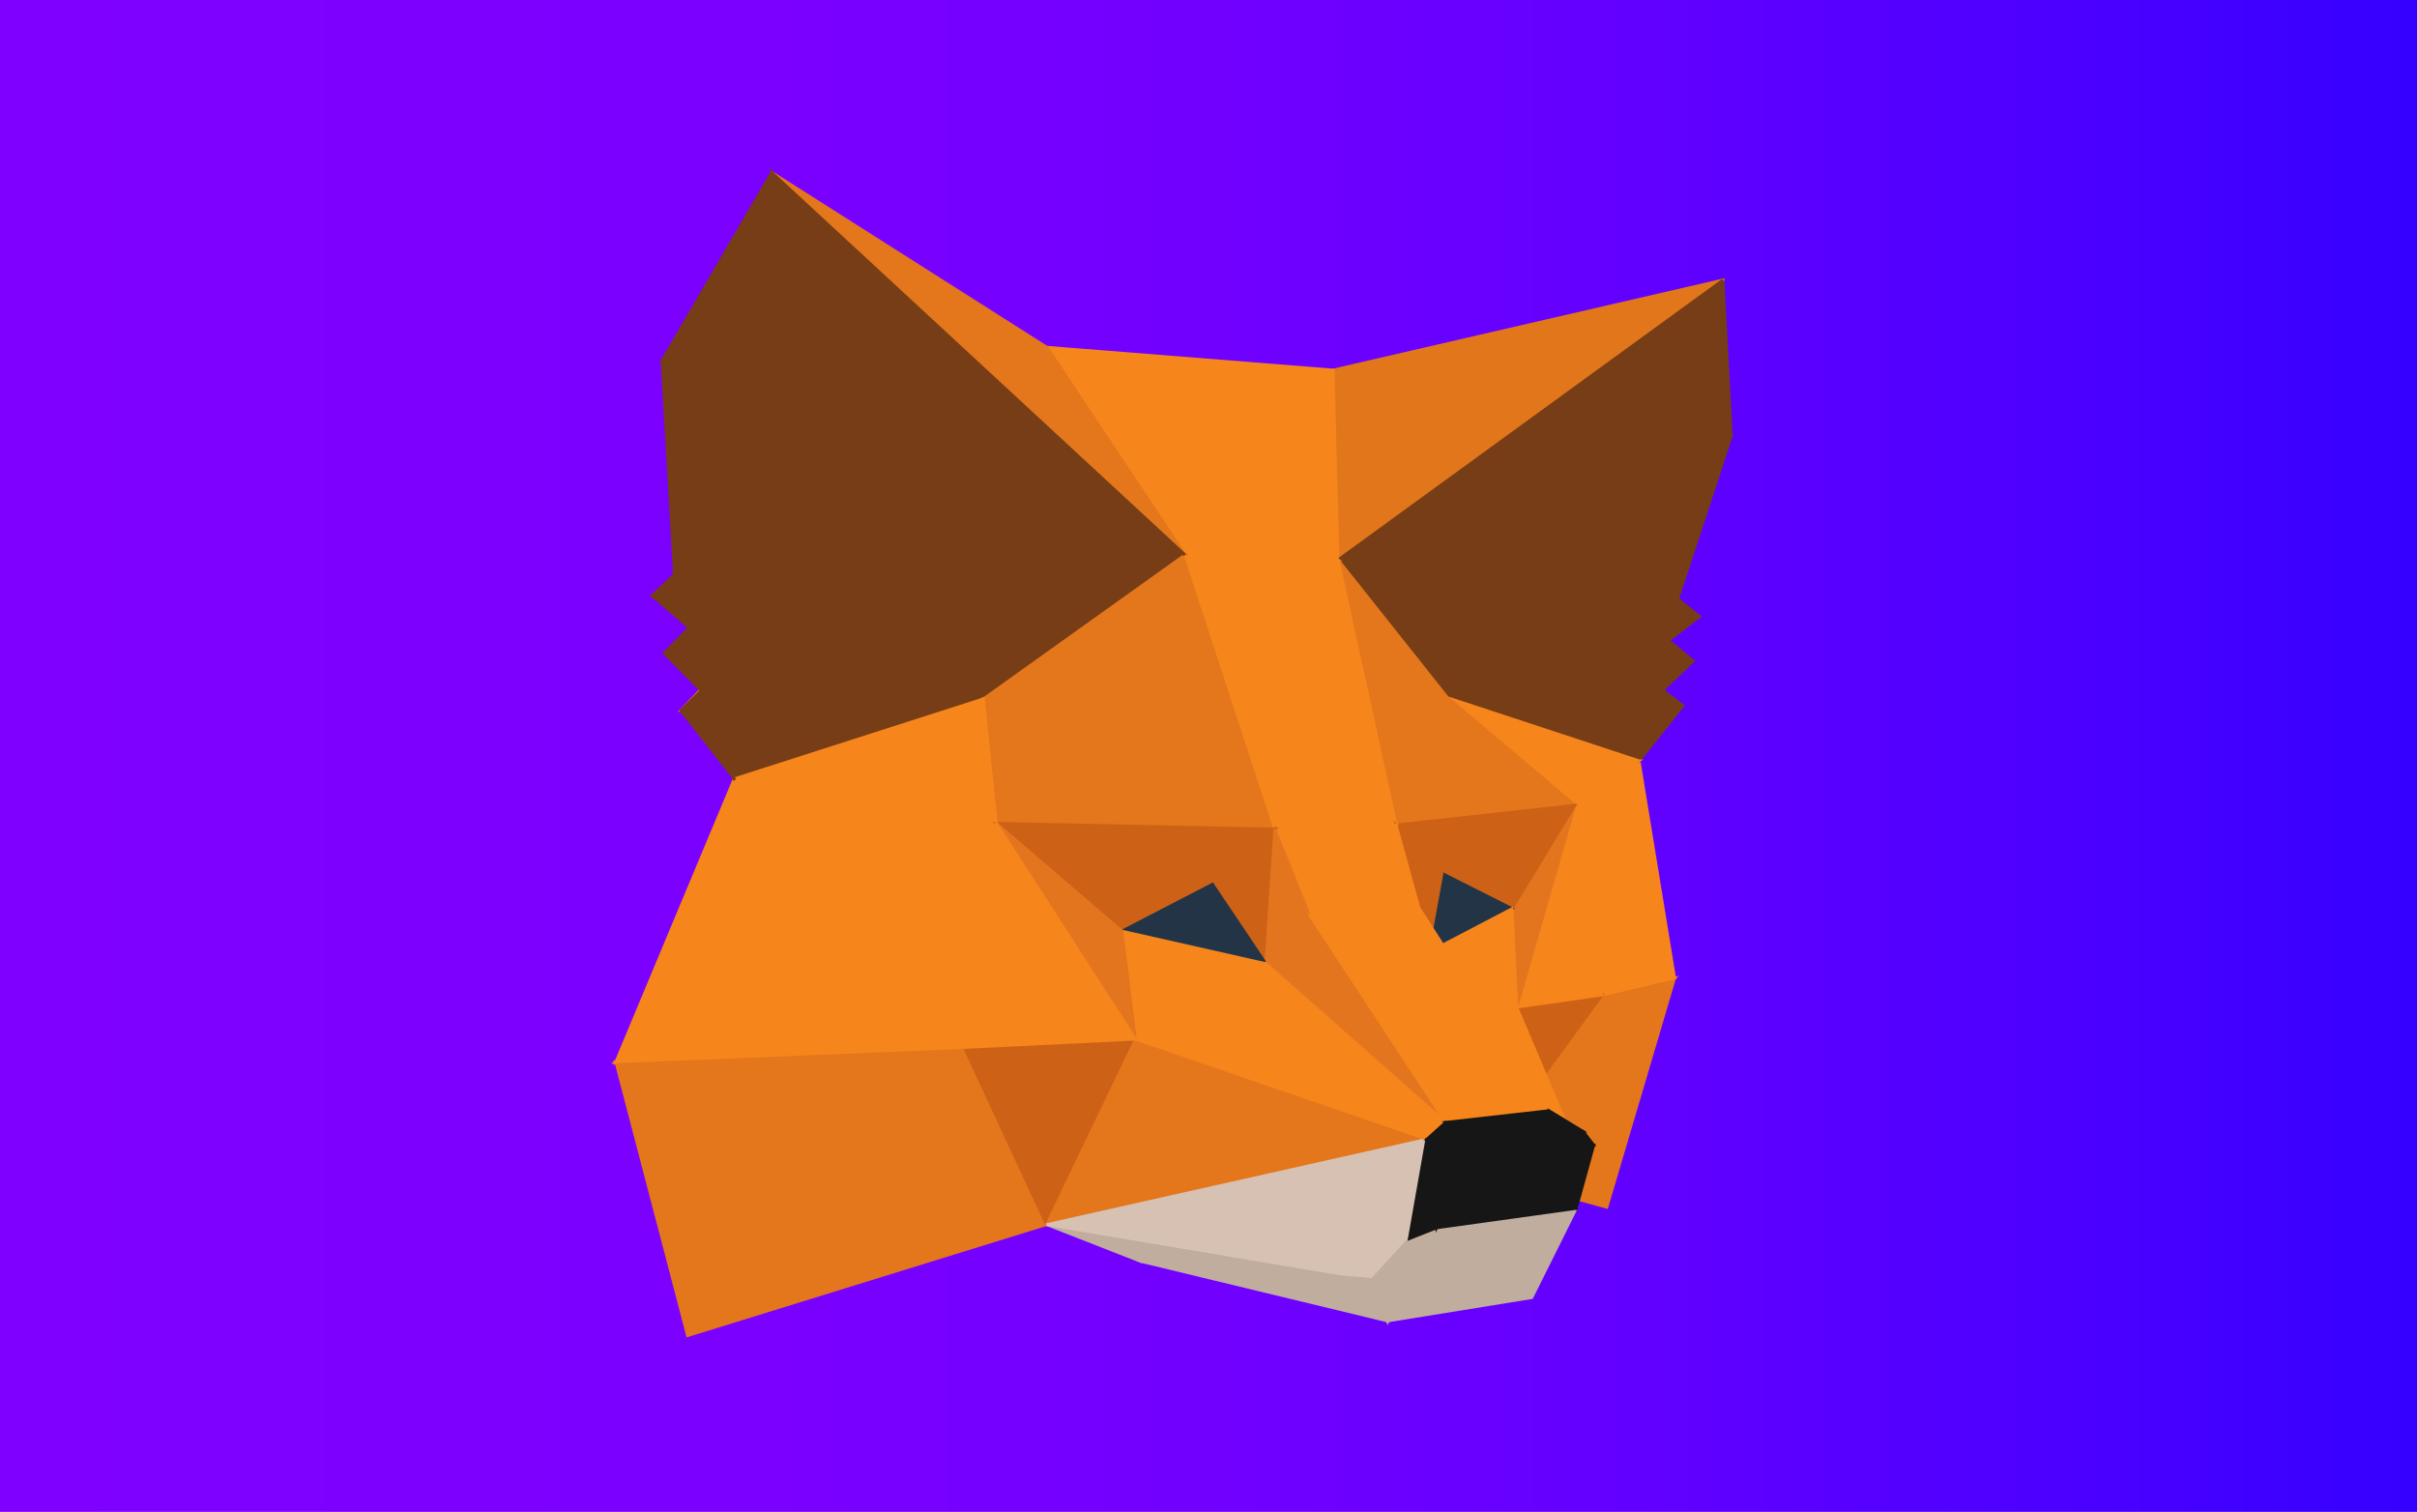 <svg width="900" height="563" xmlns="http://www.w3.org/2000/svg" xml:space="preserve" version="1.1">
 <defs>
  <linearGradient y2="0.5" x2="1" y1="0.5" x1="0" id="SVGID_1_">
   <stop stop-color="#7F00FF" offset="0"/>
   <stop stop-color="#7C00FF" offset="0.275"/>
   <stop stop-color="#7200FF" offset="0.49"/>
   <stop stop-color="#6100FF" offset="0.685"/>
   <stop stop-color="#4A00FF" offset="0.867"/>
   <stop stop-color="#3400FF" offset="1"/>
  </linearGradient>
 </defs>
 <g>
  <title>Layer 1</title>
  <rect id="svg_1" fill="url(#SVGID_1_)" height="563" width="900" class="st0"/>
  <g>
   <path stroke="#e4761b" fill="#e4761b" d="m623.588,364.211l-25.251,85.377l-49.571,-13.557l74.822,-71.821z" class="st0"/>
   <path stroke="#e4761b" fill="#e4761b" d="m548.767,436.032l47.811,-65.508l27.01,-6.313l-74.822,71.821z" class="st0"/>
   <path stroke="#f6851b" fill="#f6851b" d="m586.436,299.842l37.152,64.369l-27.01,6.313l-10.142,-70.682zm0,0l23.906,-16.558l13.246,80.927l-37.152,-64.369z" class="st1"/>
   <path stroke="#763d16" fill="#763d16" d="m556.011,251.202l68.716,-28.149l-3.415,15.42l-65.301,12.729zm63.128,5.795l-63.128,-5.795l65.301,-12.729l-2.173,18.524z" class="st2"/>
   <path stroke="#763d16" fill="#763d16" d="m619.139,256.998l-8.796,26.286l-54.331,-32.081l63.128,5.795zm13.764,-27.424l-11.591,8.9l3.415,-15.42l8.176,6.52zm-13.764,27.424l2.173,-18.524l9.21,7.658l-11.384,10.866z" class="st2"/>
   <path stroke="#e2761b" fill="#e2761b" d="m495.471,415.231l17.179,5.485l36.117,15.316l-53.296,-20.801z" class="st3"/>
   <path stroke="#763d16" fill="#763d16" d="m610.342,283.284l8.796,-26.286l7.555,5.795l-16.351,20.491zm0,0l-71.303,-23.492l16.972,-8.589l54.331,32.081z" class="st2"/>
   <path stroke="#763d16" fill="#763d16" d="m572.983,170.585l-16.972,80.617l-16.972,8.589l33.944,-89.206z" class="st2"/>
   <path stroke="#763d16" fill="#763d16" d="m624.727,223.054l-68.716,28.149l16.972,-80.617l51.744,52.468z" class="st2"/>
   <path stroke="#763d16" fill="#763d16" d="m572.983,170.585l71.717,-8.279l-19.973,60.747l-51.744,-52.468z" class="st2"/>
   <path stroke="#f6851b" fill="#f6851b" d="m610.342,283.284l-23.906,16.558l-47.397,-40.05l71.303,23.492z" class="st1"/>
   <path stroke="#763d16" fill="#763d16" d="m641.595,104.25l3.105,58.057l-71.717,8.279l68.612,-66.336z" class="st2"/>
   <path stroke="#e2761b" fill="#e2761b" d="m641.595,104.25l-143.331,104.212l-1.863,-70.682l145.193,-33.53z" class="st3"/>
   <path stroke="#f6851b" fill="#f6851b" d="m389.81,129.294l106.592,8.486l1.863,70.682l-108.455,-79.168z" class="st1"/>
   <path stroke="#763d16" fill="#763d16" d="m539.039,259.792l-40.774,-51.33l74.718,-37.877l-33.944,89.206z" class="st2"/>
   <path stroke="#e4761b" fill="#e4761b" d="m539.039,259.792l47.397,40.05l-66.543,7.348l19.145,-47.397z" class="st0"/>
   <path stroke="#e4761b" fill="#e4761b" d="m519.894,307.189l-21.629,-98.727l40.774,51.33l-19.145,47.397z" class="st0"/>
   <path stroke="#763d16" fill="#763d16" d="m572.983,170.585l-74.718,37.877l143.331,-104.212l-68.612,66.336z" class="st2"/>
   <path stroke="#c0ad9e" fill="#c0ad9e" d="m390.741,434.376l33.841,35.289l-46.052,-41.913l12.212,6.623z" class="st4"/>
   <path stroke="#cd6116" fill="#cd6116" d="m548.767,436.032l16.041,-60.954l31.771,-4.553l-47.811,65.508z" class="st5"/>
   <path stroke="#e2761b" fill="#e2761b" d="m253.516,264.552l58.574,-61.575l-51.019,54.228l-7.555,7.348z" class="st3"/>
   <path stroke="#f6851b" fill="#f6851b" d="m596.578,370.524l-31.771,4.553l21.629,-75.236l10.142,70.682zm-98.313,-162.062l-57.022,-1.863l-51.433,-77.305l108.455,79.168z" class="st1"/>
   <path stroke="#e4751f" fill="#e4751f" d="m586.436,299.842l-21.629,75.236l-1.759,-36.738l23.388,-38.497z" class="st6"/>
   <path stroke="#cd6116" fill="#cd6116" d="m519.894,307.189l66.543,-7.348l-23.388,38.497l-43.154,-31.15z" class="st5"/>
   <path stroke="#f6851b" fill="#f6851b" d="m441.243,206.599l57.022,1.863l21.629,98.727l-78.651,-100.59z" class="st1"/>
   <path stroke="#e4761b" fill="#e4761b" d="m441.243,206.599l-153.886,-142.399l102.453,65.094l51.433,77.305zm-51.537,249.406l-133.706,41.395l-26.7,-101.935l160.406,60.54z" class="st0"/>
   <path stroke="#763d16" fill="#763d16" d="m273.386,290.01l50.502,-39.636l42.327,9.831l-92.829,29.804z" class="st2"/>
   <path stroke="#763d16" fill="#763d16" d="m366.214,260.206l-42.327,-9.831l22.664,-93.553l19.663,103.384z" class="st2"/>
   <path stroke="#763d16" fill="#763d16" d="m261.071,257.205l62.817,-6.83l-50.502,39.636l-12.315,-32.806z" class="st2"/>
   <path stroke="#cd6116" fill="#cd6116" d="m563.048,338.339l-26.079,-13.143l-17.075,-18.007l43.154,31.15z" class="st5"/>
   <path stroke="#763d16" fill="#763d16" d="m261.071,257.205l-4.45,-23.492l67.267,16.662l-62.817,6.83z" class="st2"/>
   <path stroke="#233447" fill="#233447" d="m531.588,354.794l5.381,-29.598l26.079,13.143l-31.46,16.455z" class="st7"/>
   <path stroke="#f6851b" fill="#f6851b" d="m564.807,375.077l-33.22,-20.284l31.46,-16.455l1.759,36.738z" class="st1"/>
   <path stroke="#763d16" fill="#763d16" d="m323.888,250.375l-67.267,-16.662l-5.485,-19.766l72.752,36.428zm22.664,-93.553l-22.664,93.553l-72.752,-36.428l95.416,-57.125zm0,0l94.691,49.778l-75.029,53.607l-19.663,-103.384z" class="st2"/>
   <path stroke="#e4761b" fill="#e4761b" d="m366.214,260.206l75.029,-53.607l33.427,102.142l-108.455,-48.536zm108.455,48.536l-103.695,-2.173l-4.76,-46.363l108.455,48.536z" class="st0"/>
   <path stroke="#f6851b" fill="#f6851b" d="m273.386,290.01l92.829,-29.804l4.76,46.363l-97.589,-16.558zm246.508,17.179l-45.224,1.552l-33.427,-102.142l78.651,100.59z" class="st1"/>
   <path stroke="#cd6116" fill="#cd6116" d="m536.969,325.196l-5.381,29.598l-11.694,-47.604l17.075,18.007z" class="st5"/>
   <path stroke="#763d16" fill="#763d16" d="m287.357,64.2l153.886,142.399l-94.691,-49.778l-59.195,-92.622z" class="st2"/>
   <path stroke="#e4761b" fill="#e4761b" d="m229.3,395.464l129.774,-5.381l30.632,65.922l-160.406,-60.54z" class="st0"/>
   <path stroke="#cd6116" fill="#cd6116" d="m389.706,456.005l-30.632,-65.922l63.748,-3.105l-33.116,69.026z" class="st5"/>
   <path stroke="#f6851b" fill="#f6851b" d="m531.588,354.794l33.22,20.284l18.317,43.154l-51.537,-63.438zm-160.613,-48.225l-141.675,88.896l44.086,-105.454l97.589,16.558zm-11.901,83.515l-129.774,5.381l141.675,-88.896l-11.901,83.515zm160.82,-82.894l8.486,30.839l-40.981,2.38l32.495,-33.22zm-32.495,33.22l-12.729,-31.667l45.224,-1.552l-32.495,33.22z" class="st1"/>
   <path stroke="#c0ad9e" fill="#c0ad9e" d="m424.581,469.665l-34.875,-13.66l121.288,20.387l-86.412,-6.727z" class="st4"/>
   <path stroke="#763d16" fill="#763d16" d="m273.386,290.01l-19.87,-25.458l7.555,-7.348l12.315,32.806z" class="st2"/>
   <path stroke="#d7c1b3" fill="#d7c1b3" d="m524.758,461.283l-13.764,15.109l-121.288,-20.387l135.052,5.278z" class="st8"/>
   <path stroke="#e4761b" fill="#e4761b" d="m531.277,424.234l-141.571,31.771l33.116,-69.026l108.455,37.256z" class="st0"/>
   <path stroke="#d7c1b3" fill="#d7c1b3" d="m389.706,456.005l141.571,-31.771l-6.52,37.049l-135.052,-5.278z" class="st8"/>
   <path stroke="#763d16" fill="#763d16" d="m251.136,213.947l-4.657,-79.582l100.073,22.457l-95.416,57.125zm9.935,43.258l-13.764,-13.971l9.314,-9.521l4.45,23.492z" class="st2"/>
   <path stroke="#cd6116" fill="#cd6116" d="m451.488,329.232l23.181,-20.491l-3.312,50.088l-19.87,-29.598z" class="st5"/>
   <path stroke="#cd6116" fill="#cd6116" d="m474.67,308.742l-23.181,20.491l-33.737,17.489l56.918,-37.98z" class="st5"/>
   <path stroke="#f6851b" fill="#f6851b" d="m583.125,418.232l-6.313,-4.657l-45.224,-58.781l51.537,63.438z" class="st1"/>
   <path stroke="#cd6116" fill="#cd6116" d="m417.751,346.722l-46.776,-40.153l103.695,2.173l-56.918,37.98z" class="st5"/>
   <path stroke="#e4751f" fill="#e4751f" d="m471.358,358.83l3.312,-50.088l12.729,31.667l-16.041,18.421z" class="st6"/>
   <path stroke="#763d16" fill="#763d16" d="m242.753,221.812l8.383,-7.865l5.485,19.766l-13.867,-11.901z" class="st2"/>
   <path stroke="#233447" fill="#233447" d="m471.358,358.83l-53.607,-12.108l33.737,-17.489l19.87,29.598z" class="st7"/>
   <path stroke="#763d16" fill="#763d16" d="m346.552,156.822l-100.073,-22.457l40.878,-70.165l59.195,92.622z" class="st2"/>
   <path stroke="#c0ad9e" fill="#c0ad9e" d="m510.994,476.392l5.692,15.523l-92.104,-22.25l86.412,6.727z" class="st4"/>
   <path stroke="#f6851b" fill="#f6851b" d="m422.822,386.978l-5.071,-40.257l53.607,12.108l-48.536,28.149z" class="st1"/>
   <path stroke="#e4751f" fill="#e4751f" d="m370.975,306.568l46.776,40.153l5.071,40.257l-51.847,-80.41z" class="st6"/>
   <path stroke="#f6851b" fill="#f6851b" d="m487.399,340.409l40.981,-2.38l48.432,75.546l-89.413,-73.166zm-116.424,-33.841l51.847,80.41l-63.748,3.105l11.901,-83.515z" class="st1"/>
   <path stroke="#e4751f" fill="#e4751f" d="m487.399,340.409l50.916,77.512l-66.957,-59.092l16.041,-18.421z" class="st6"/>
   <path stroke="#f6851b" fill="#f6851b" d="m471.358,358.83l66.957,59.092l-7.037,6.313l-59.919,-65.404z" class="st1"/>
   <path stroke="#f6851b" fill="#f6851b" d="m531.277,424.234l-108.455,-37.256l48.536,-28.149l59.919,65.404zm45.535,-10.659l-38.497,4.346l-50.916,-77.512l89.413,73.166z" class="st1"/>
   <path stroke="#c0ad9e" fill="#c0ad9e" d="m586.954,450.002l-16.558,33.22l-53.71,8.693l70.268,-41.913zm-70.268,41.913l-5.692,-15.523l13.764,-15.109l-8.072,30.632z" class="st4"/>
   <path stroke="#c0ad9e" fill="#c0ad9e" d="m524.758,461.283l10.142,-4.036l-18.214,34.668l8.072,-30.632zm-8.072,30.632l18.214,-34.668l52.054,-7.244l-70.268,41.913z" class="st4"/>
   <path stroke="#161616" fill="#161616" d="m576.812,413.575l12.729,7.762l-38.704,4.657l25.975,-12.419z" class="st9"/>
   <path stroke="#161616" fill="#161616" d="m550.837,425.993l-12.522,-8.072l38.497,-4.346l-25.975,12.419zm-4.45,6.106l47.087,-5.692l-6.52,23.595l-40.567,-17.903z" class="st9"/>
   <path stroke="#161616" fill="#161616" d="m586.954,450.002l-52.054,7.244l11.487,-25.148l40.567,17.903zm-52.054,7.244l-10.142,4.036l6.52,-37.049l3.622,33.013zm-3.622,-33.013l7.037,-6.313l12.522,8.072l-19.559,-1.759zm58.264,-2.898l3.933,5.071l-47.087,5.692l43.154,-10.763z" class="st9"/>
   <path stroke="#161616" fill="#161616" d="m546.387,432.099l4.45,-6.106l38.704,-4.657l-43.154,10.763zm-15.109,-7.865l15.109,7.865l-11.487,25.148l-3.622,-33.013z" class="st9"/>
   <path stroke="#161616" fill="#161616" d="m550.837,425.993l-4.45,6.106l-15.109,-7.865l19.559,1.759z" class="st9"/>
  </g>
 </g>
</svg>